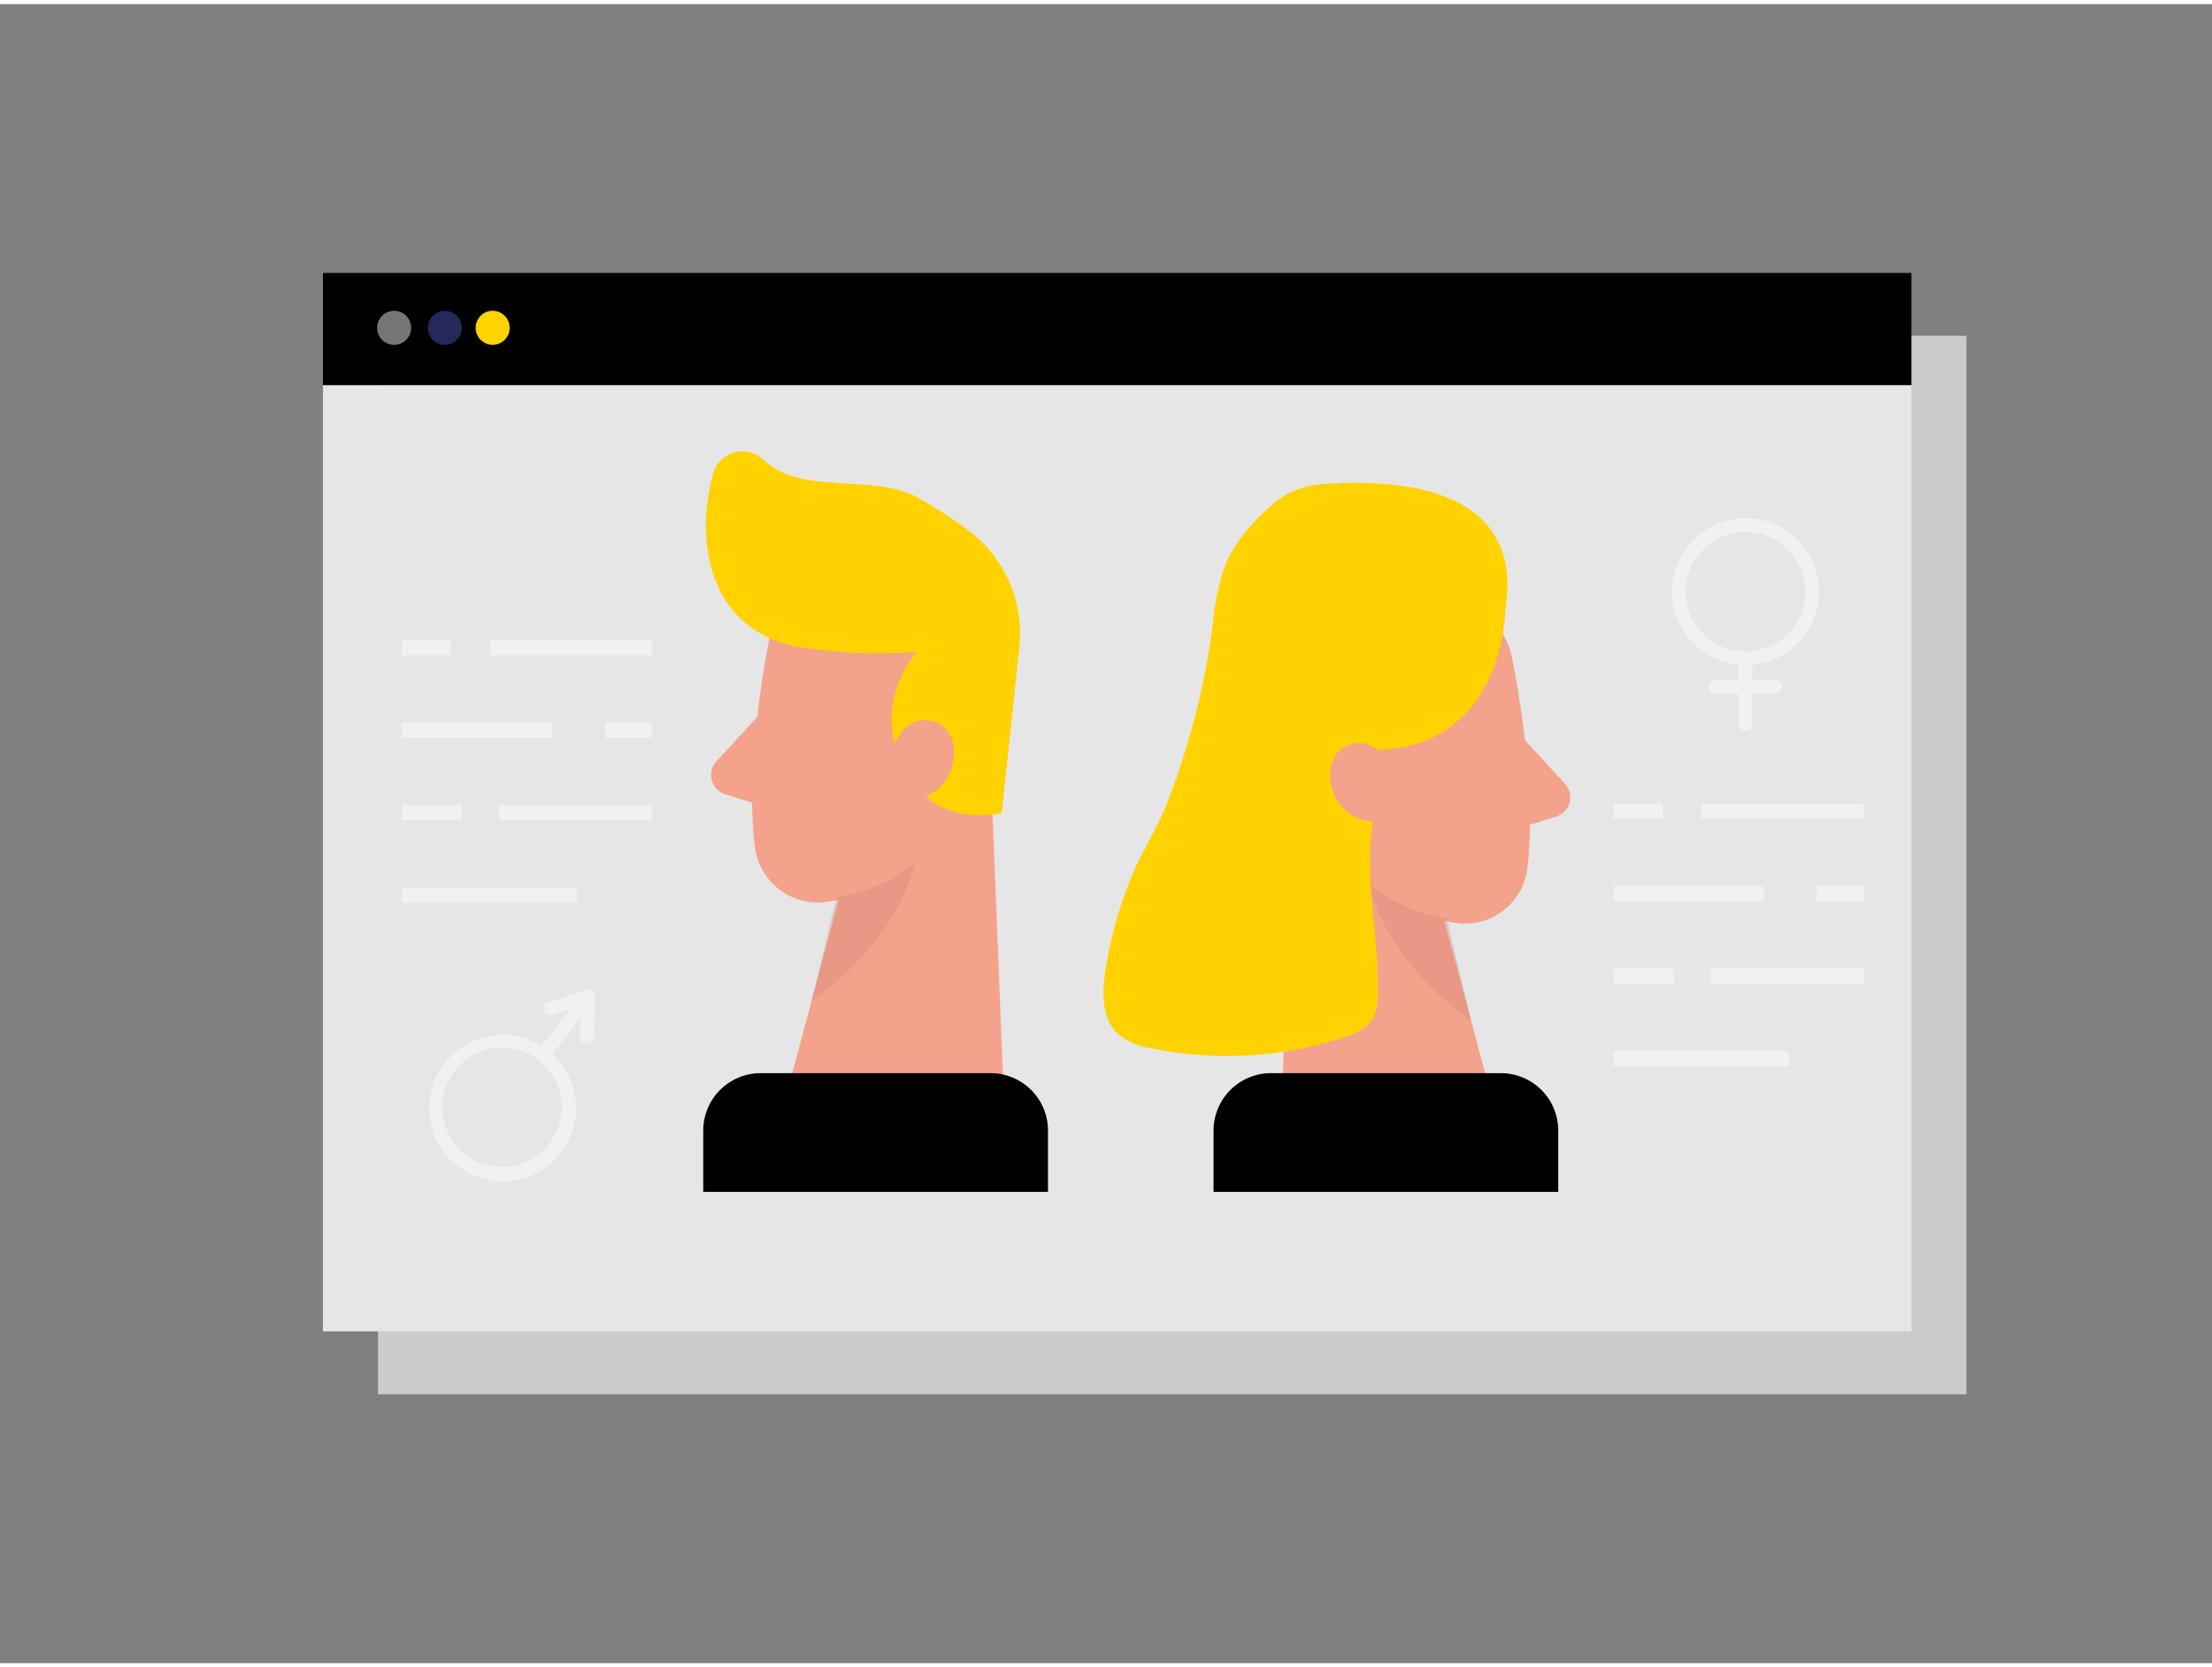 <svg id="Layer_1" data-name="Layer 1" xmlns="http://www.w3.org/2000/svg" viewBox="0 0 400 300" width="406" height="306" class="illustration"><rect x="0" y="0" width="400" height="300" fill="#808080" stroke="none"/><title>_</title><rect x="68.35" y="59.99" width="287.25" height="191.39" fill="#ccc"></rect><rect x="58.4" y="68.89" width="287.25" height="171.12" fill="#e6e6e6"></rect><rect x="58.4" y="48.62" width="287.25" height="20.28" fill="#000000"></rect><path d="M273.57,119s4.6,22.12,2.6,37.42a11.34,11.34,0,0,1-12.79,9.75c-7.7-1.12-17.77-4.86-21.67-16.41l-9-18.79s-5.24-12,6.32-22.57S271.45,105.4,273.57,119Z" fill="#f4a28c"></path><polygon points="234.31 134.39 231.38 208.33 272.24 207.04 257.97 153.75 234.31 134.39" fill="#f4a28c"></polygon><path d="M275.75,133.09,283,141a3.61,3.61,0,0,1-1.58,5.9l-8.38,2.63Z" fill="#f4a28c"></path><path d="M261.59,165.28a26.74,26.74,0,0,1-14-6.27s2.17,13.37,18.51,24.89Z" fill="#ce8172" opacity="0.31"></path><path d="M272.24,109.2s0,25.07-23.25,25.66c.38,0-.83,13.85-.92,14.54-1.21,9.64,1.29,19.48,1.09,29.31a9.29,9.29,0,0,1-1,4.89c-1.1,1.74-3.17,2.59-5.13,3.23a68.08,68.08,0,0,1-34.77,2,12.52,12.52,0,0,1-6-2.52c-3.08-2.79-3-7.61-2.34-11.71a76.79,76.79,0,0,1,4.51-16.38c1.89-4.72,4.76-9,6.6-13.68a137.72,137.72,0,0,0,8.34-32.84,43,43,0,0,1,2.11-10c1.8-4.59,5.22-8.26,8.89-11.44,3.86-3.33,8.29-3.58,13.35-3.67C268.31,86.2,274.24,97,272.24,109.2Z" fill="#ffd200"></path><path d="M252,141s-1.19-8.62-7.6-7.18-4.76,13.89,4.19,14Z" fill="#f4a28c"></path><path d="M219.44,193.32h62.34a0,0,0,0,1,0,0v11.09a10.38,10.38,0,0,1-10.38,10.38H229.83a10.38,10.38,0,0,1-10.38-10.38V193.32a0,0,0,0,1,0,0Z" transform="translate(501.23 408.11) rotate(-180)" fill="#000000"></path><path d="M139.14,114.66S134.5,137,136.52,152.5a11.47,11.47,0,0,0,12.93,9.85c7.78-1.13,18-4.91,21.92-16.59l9.12-19s5.3-12.11-6.39-22.82S141.29,100.9,139.14,114.66Z" fill="#f4a28c"></path><polygon points="178.84 130.21 181.81 204.97 140.49 203.66 154.92 149.78 178.84 130.21" fill="#f4a28c"></polygon><path d="M144.65,116.27a91.21,91.21,0,0,0,21.1.87s-8.26,9-2.46,20.75,17.87,8.35,17.87,8.35l3.08-29.17a23.29,23.29,0,0,0-9.26-22,83.57,83.57,0,0,0-9.17-5.9c-8-4.36-20.93-.23-27.78-6.78a5.51,5.51,0,0,0-9.1,2.56c-2.36,8.7-2.43,22.83,9,29.1A21.22,21.22,0,0,0,144.65,116.27Z" fill="#ffd200"></path><path d="M160.94,136.93s1.2-8.71,7.68-7.26,4.82,14.05-4.23,14.17Z" fill="#f4a28c"></path><path d="M136.94,128.9l-7.35,8a3.66,3.66,0,0,0,1.6,6l8.47,2.66Z" fill="#f4a28c"></path><path d="M151.26,161.44a27.13,27.13,0,0,0,14.21-6.33s-2.2,13.52-18.72,25.16Z" fill="#ce8172" opacity="0.31"></path><path d="M127.18,193.32h62.34a0,0,0,0,1,0,0v11.09a10.38,10.38,0,0,1-10.38,10.38H137.56a10.38,10.38,0,0,1-10.38-10.38V193.32a0,0,0,0,1,0,0Z" transform="translate(316.69 408.11) rotate(-180)" fill="#000000"></path><rect x="72.66" y="114.94" width="8.87" height="2.79" fill="#fff" opacity="0.46"></rect><rect x="88.57" y="114.94" width="29.29" height="2.79" fill="#fff" opacity="0.46"></rect><rect x="72.66" y="129.86" width="27.18" height="2.79" fill="#fff" opacity="0.46"></rect><rect x="109.41" y="129.86" width="8.45" height="2.79" fill="#fff" opacity="0.46"></rect><rect x="72.66" y="144.79" width="10.84" height="2.79" fill="#fff" opacity="0.46"></rect><rect x="90.26" y="144.79" width="27.6" height="2.79" fill="#fff" opacity="0.46"></rect><rect x="72.66" y="159.72" width="31.68" height="2.79" fill="#fff" opacity="0.46"></rect><rect x="291.78" y="144.56" width="8.87" height="2.79" fill="#fff" opacity="0.46"></rect><rect x="307.69" y="144.56" width="29.29" height="2.79" fill="#fff" opacity="0.46"></rect><rect x="291.78" y="159.49" width="27.18" height="2.79" fill="#fff" opacity="0.46"></rect><rect x="328.53" y="159.49" width="8.45" height="2.79" fill="#fff" opacity="0.46"></rect><rect x="291.78" y="174.41" width="10.84" height="2.79" fill="#fff" opacity="0.46"></rect><rect x="309.38" y="174.41" width="27.6" height="2.79" fill="#fff" opacity="0.46"></rect><rect x="291.78" y="189.34" width="31.68" height="2.79" fill="#fff" opacity="0.46"></rect><g opacity="0.46"><path d="M99.9,189.87l5.08-6.51-.17,3.36a1.24,1.24,0,1,0,2.48.12l.38-7.33a1.18,1.18,0,0,0-.48-1,1.24,1.24,0,0,0-1.13-.2l-7,2.17a1.24,1.24,0,0,0-.81,1.56,1.27,1.27,0,0,0,.42.61,1.23,1.23,0,0,0,1.13.2l3.24-1-5.12,6.55a13.26,13.26,0,1,0,2,1.53ZM84.12,208a10.8,10.8,0,1,1,15.16-1.86A10.81,10.81,0,0,1,84.12,208Z" fill="#fff"></path></g><path d="M328.91,106.26a13.28,13.28,0,1,0-14.52,13.22v2.75H310.1a1.25,1.25,0,0,0,0,2.49h4.29v5.41a1.24,1.24,0,0,0,2.48,0v-5.41h4.28a1.25,1.25,0,0,0,0-2.49h-4.28v-2.75A13.3,13.3,0,0,0,328.91,106.26Zm-24.08,0a10.8,10.8,0,1,1,10.8,10.8A10.81,10.81,0,0,1,304.83,106.26Z" fill="#fff" opacity="0.46"></path><circle cx="71.27" cy="58.54" r="3.08" fill="#fff" opacity="0.46"></circle><circle cx="80.44" cy="58.54" r="3.08" fill="#24285b"></circle><circle cx="89.09" cy="58.54" r="3.08" fill="#ffd200"></circle></svg>
